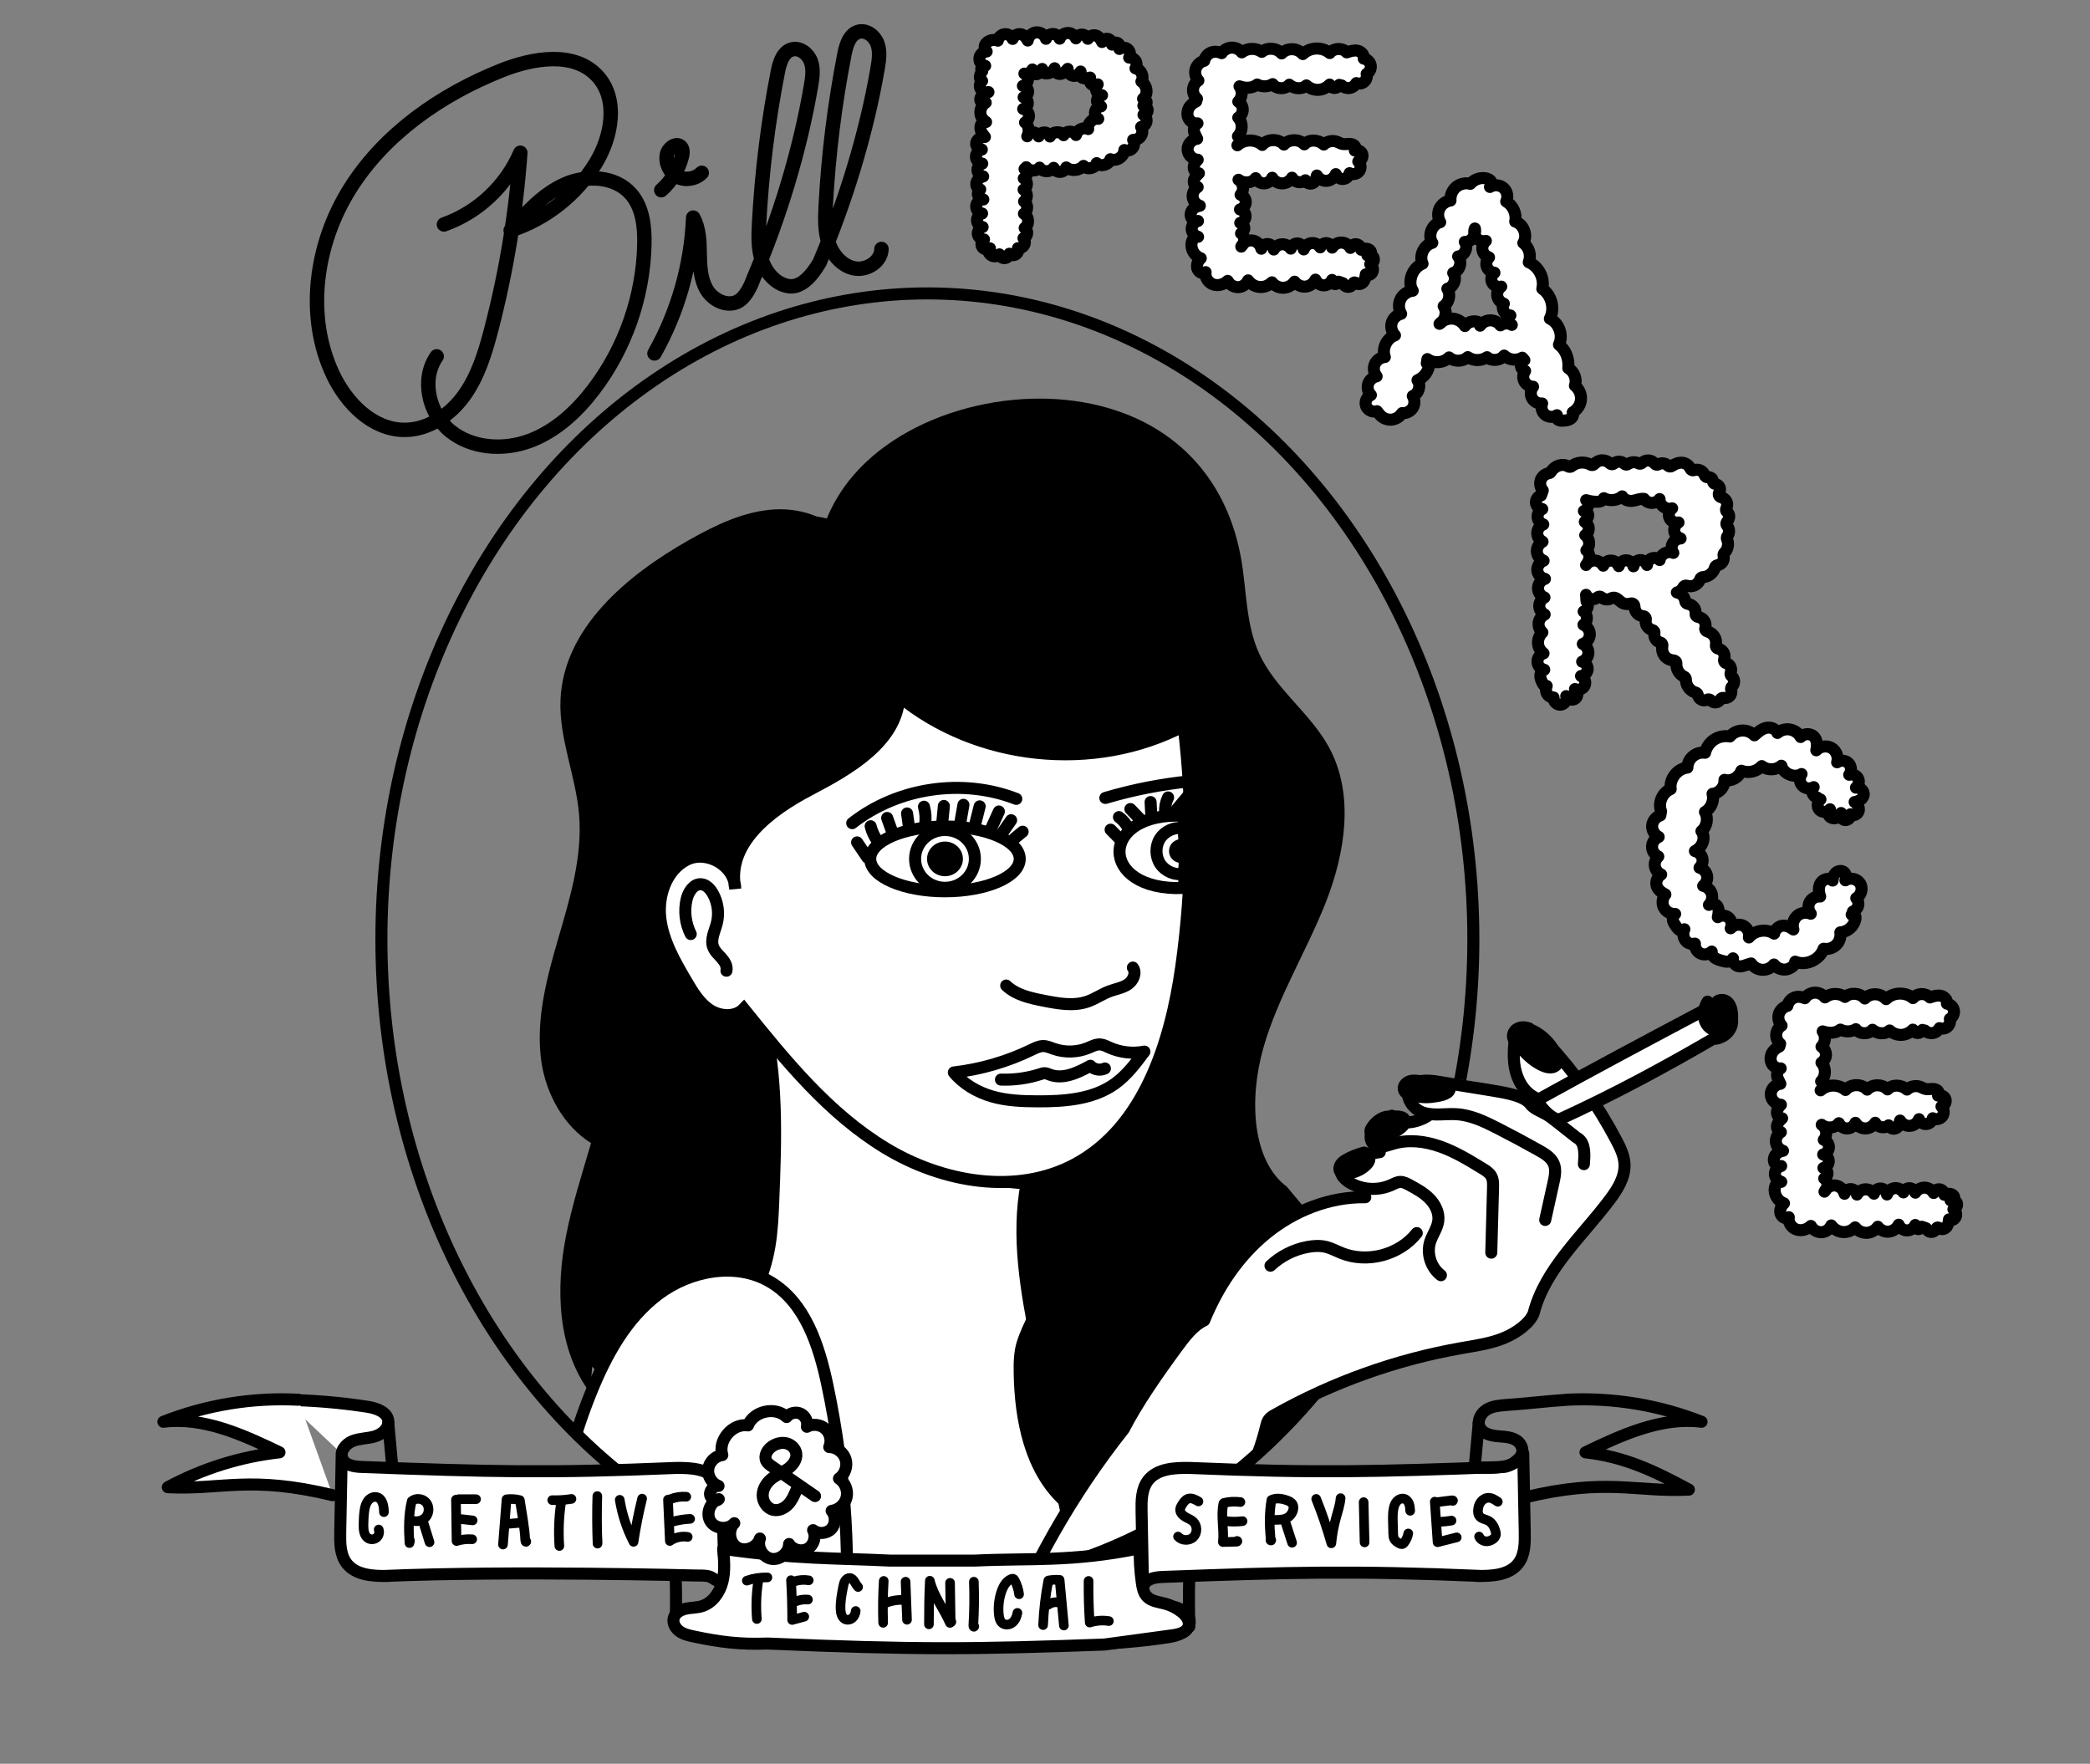 <?xml version="1.0" encoding="UTF-8"?>
<svg xmlns="http://www.w3.org/2000/svg" xmlns:xlink="http://www.w3.org/1999/xlink" viewBox="0 0 868.97 733.31">
  <rect x="0" y="0" width="868.97" height="733.31" fill="#808080" stroke="none"/>
  <defs>
    <style>
      #blink-right {
        opacity: 0;
        animation: fade 20s ease-in-out infinite;
        animation-delay: 2s;
      }
      #blink-left {
        opacity: 0;
        <!-- animation: fade 15s ease-in-out infinite;
        animation-delay: 2s; -->
      }
      @keyframes fade {
        0% {
          opacity: 0;
        }
        1% {
          opacity: 1;
        }
        2% {
          opacity: 0;
        }
        100% {
          opacity: 0;
        }
      }

.element {
  animation: fade 2s ease-in-out infinite;
}

    </style>
    <clipPath id="clippath">
      <ellipse cx="383.89" cy="391.73" rx="225.31" ry="267.27" style="fill: none;"/>
    </clipPath>
    <clipPath id="clippath-1">
      <ellipse id="eye-bgr-right-2" data-name="eye-bgr-right" cx="392.9" cy="357.1" rx="31.08" ry="13.47" style="fill: #fff;"/>
    </clipPath>
    <clipPath id="clippath-2">
      <path id="eye-bgr-left" d="m492.21,368.91c.6-4.04.26-25.6.01-29.74-35.4-1.82-35.89,31.43-.15,30.04,0-.02.13-.28.14-.3Z" style="fill: none;"/>
    </clipPath>
    <clipPath id="clippath-3">
      <path d="m433.79,650.68c51.2-15.2,63.32-26.28,84.59-42.41,9.7-7.35,20.04-13.67,32.51-19.77,43.38-21.21,100.65-6.89,146.03-23.44,61.21-22.31,107.75-79.91,116.18-143.78,4.3-32.57-1.74-68.23-24.46-92.15-15.53-16.35-37.24-25.66-59.14-31.55-36.09-9.71-75.12-11.1-110.68.48-55.11,17.94-97,66.23-114.92,120.73-5.09,15.49-8.48,31.56-15.02,46.51-16.36,37.38-51.12,64.91-66.04,102.88-8.11,20.64-9.82,43.67-4.84,65.23,1.22,5.29,2.98,10.73,6.92,14.5,3.94,3.77.07,2.94,2.63,4.04l6.24-1.27Z" style="fill: none;"/>
    </clipPath>
  </defs>
  <g id="face-and-frame">
    <g id="face">
      <g style="clip-path: url(#clippath);">
        <path id="hair" d="m569.44,545.63c-7.14-19.69-20.88-36.15-34.36-52.18-14.47-10.83-15.86-36.23-9.88-57.51,5.98-21.28,18.01-40.32,26.08-60.89,8.07-20.58,11.86-44.74,1.36-64.19-7.76-14.38-22.37-24.33-29.14-39.2-5.64-12.38-5.12-26.56-7.57-39.95-6.95-38.06-34.3-61.51-72.79-65.44-38.49-3.93-84.86,13.44-99.36,49.3-1.39-.34-2.78-.6-4.18-.82-5.4-2.26-11.43-3.27-17.25-2.97-12.8.66-24.74,6.45-35.91,12.76-25.85,14.6-52.14,36.68-53.4,66.35-.69,16.14,6.36,31.62,7.72,47.72,1.48,17.43-3.73,34.66-8.62,51.46-4.89,16.8-9.57,34.28-7.01,51.59,1.98,13.38,9.42,26.67,20.62,33.59-3.76,12.84-7.88,25.59-10.44,38.71-4.32,22.18-3.52,46.93,9.99,65.04l.92-10.79c14.66,15.2,11.54,39.96,4.64,59.92-6.9,19.96-16.73,40.61-12.24,61.25,3.52,16.17,15.69,29.51,30.13,37.6,14.44,8.09,31.02,11.51,47.46,13.48,71.2,8.52,146.57-10,201.57-56.01,20.18-16.89,37.68-37.55,47.92-61.79,10.24-24.24,12.73-52.28,3.76-77.02Z"/>
        <path id="neck" d="m450.26,655.83c-12.43-44.38-10.18-52.24-19.21-97.44-4.37-21.88-8.34-44.44-4.21-66.37-15.2-.9-30.3-4.14-44.39-9.92-27.98-11.48-51.63-33.21-65.43-60.13,6.51,25.37,5.52,51.84,4.47,77.77-.49,11.99-1.11,24.49-7.77,37.23-11.87,36.74-23.74,73.48-35.61,110.22,28.95,1.8,54.21,20.27,82.54,26.5,13.55,2.98,27.55,3.1,41.43,3.2,17.53.13,35.05.26,52.58.39-2.88-6.33-2.23-13.69-4.4-21.45Z" style="fill: #fff; stroke: #000; stroke-linecap: round; stroke-linejoin: round; stroke-width: 5px;"/>
        <path id="face-background" d="m305.68,369.41c-.12-9.5-11.85-16.24-20.3-11.89s-11.99,15.05-10.81,24.48c1.18,9.43,6.1,17.92,10.92,26.11,2.59,4.41,5.33,8.98,9.62,11.77,4.28,2.79,10.59,3.2,14.13-.5,17.35,21.55,35.19,43.54,58.83,57.9,23.64,14.37,54.64,19.83,78.98,6.7,28.39-15.31,39.57-50.14,44.09-82.08,4.69-33.12,5.02-66.85.98-100.05-37.19,19.45-85.81,14.39-118.21-12.29-.95,18.88-20.7,30.14-37.45,38.91s-34.42,22.39-30.78,40.94Z" style="fill: #fff; stroke: #000; stroke-linecap: round; stroke-miterlimit: 10; stroke-width: 5px;"/>
        <g id="right-eye">
          <ellipse id="iris-right" cx="392.9" cy="357.1" rx="12.43" ry="12.02" style="fill: none; stroke: #000; stroke-linecap: round; stroke-miterlimit: 10; stroke-width: 5px;"/>
          <ellipse id="iris-right-2" data-name="iris-right" cx="392.9" cy="357.1" rx="7.46" ry="7.21"/>
          <g id="blink-right">
            <ellipse id="eye-bgr-right" cx="392.9" cy="357.1" rx="31.08" ry="13.47" style="fill: #fff;"/>
            <g style="clip-path: url(#clippath-1);">
              <rect id="blink-right_eyelid-top" x="360.58" y="356.86" width="65.73" height="13.69" style="fill: #fff; stroke: #000; stroke-linecap: round; stroke-miterlimit: 10; stroke-width: 5px;"/>
              <rect id="blink-right_eyelid-bottom" x="360.58" y="341.8" width="65.73" height="15.06" style="fill: #fff; stroke: #000; stroke-linecap: round; stroke-miterlimit: 10; stroke-width: 5px;"/>
            </g>
          </g>
          <ellipse id="eye-bgr-right-3" data-name="eye-bgr-right" cx="392.9" cy="357.1" rx="31.08" ry="13.47" style="fill: none; stroke: #000; stroke-linecap: round; stroke-miterlimit: 10; stroke-width: 5px;"/>
          <path id="eyebrow-right" d="m354.33,342.24c18.92-14.84,45.81-18.82,68.21-10.09" style="fill: none; stroke: #000; stroke-linecap: round; stroke-miterlimit: 10; stroke-width: 5px;"/>
          <g id="eyelashes-right">
            <path d="m360.58,356.48c-1.41-2.08-2.81-4.16-4.22-6.25" style="fill: none; stroke: #000; stroke-linecap: round; stroke-miterlimit: 10; stroke-width: 5px;"/>
            <path d="m364.8,349.61c-1.3-1.84-2.26-3.91-2.81-6.09" style="fill: none; stroke: #000; stroke-linecap: round; stroke-miterlimit: 10; stroke-width: 5px;"/>
            <path d="m371.05,346.17l-2.19-6.09" style="fill: none; stroke: #000; stroke-linecap: round; stroke-miterlimit: 10; stroke-width: 5px;"/>
            <path d="m377.92,343.83c-.26-1.87-.52-3.75-.78-5.62" style="fill: none; stroke: #000; stroke-linecap: round; stroke-miterlimit: 10; stroke-width: 5px;"/>
            <path d="m384.63,343.05c.37-2.55.21-5.17-.47-7.65" style="fill: none; stroke: #000; stroke-linecap: round; stroke-miterlimit: 10; stroke-width: 5px;"/>
            <path d="m391.82,341.49c.21-2.13.42-4.27.62-6.4" style="fill: none; stroke: #000; stroke-linecap: round; stroke-miterlimit: 10; stroke-width: 5px;"/>
            <path d="m399.32,341.8l1.25-7.18" style="fill: none; stroke: #000; stroke-linecap: round; stroke-miterlimit: 10; stroke-width: 5px;"/>
            <path d="m405.44,342.75l1.88-7.5" style="fill: none; stroke: #000; stroke-linecap: round; stroke-miterlimit: 10; stroke-width: 5px;"/>
            <path d="m412.1,344.45l3.21-7.06" style="fill: none; stroke: #000; stroke-linecap: round; stroke-miterlimit: 10; stroke-width: 5px;"/>
            <path d="m416.81,346.17l3.59-5.15" style="fill: none; stroke: #000; stroke-linecap: round; stroke-miterlimit: 10; stroke-width: 5px;"/>
            <path d="m421.76,348.61l3.43-2.82" style="fill: none; stroke: #000; stroke-linecap: round; stroke-miterlimit: 10; stroke-width: 5px;"/>
          </g>
        </g>
        <g>
          <path id="iris-left" d="m491.96,344.34c-3.68-.6-7.65,1.17-9.66,4.32s-1.95,7.49.14,10.58,6.1,4.76,9.77,4.06c.84-6.35.8-12.81-.26-18.95Z" style="fill: none; stroke: #000; stroke-linecap: round; stroke-miterlimit: 10; stroke-width: 5px;"/>
          <path id="iris-left-2" data-name="iris-left" d="m491.8,348.94c-1.9-.31-3.94.6-4.98,2.23s-1.01,3.86.07,5.45,3.15,2.45,5.04,2.09c.43-3.27.41-6.6-.13-9.77Z"/>
          <g id="blink-left">
            <g style="clip-path: url(#clippath-2);">
              <rect x="465.6" y="355.73" width="29.7" height="13.69" style="fill: #fff; stroke: #000; stroke-linecap: round; stroke-miterlimit: 10; stroke-width: 5px;"/>
              <rect x="465.6" y="338.24" width="29.7" height="17.49" style="fill: #fff; stroke: #000; stroke-linecap: round; stroke-miterlimit: 10; stroke-width: 5px;"/>
            </g>
          </g>
          <path id="eye-bgr-left-2" data-name="eye-bgr-left" d="m492.21,368.91c.6-4.04.26-25.6.01-29.74-35.4-1.82-35.89,31.43-.15,30.04,0-.02.13-.28.14-.3Z" style="fill: none; stroke: #000; stroke-linecap: round; stroke-miterlimit: 10; stroke-width: 5px;"/>
          <path id="eyebrow-left" d="m459.57,331.76c11.54-3.42,23.4-5.74,35.37-6.94" style="fill: none; stroke: #000; stroke-linecap: round; stroke-miterlimit: 10; stroke-width: 5px;"/>
          <g id="eyelashes-left">
            <path d="m494.23,338.71c2.56-1.4,5.13-2.8,7.69-4.2" style="fill: none; stroke: #000; stroke-linecap: round; stroke-miterlimit: 10; stroke-width: 5px;"/>
            <path d="m488.6,337.28c2.03-2.4,4.05-4.8,6.08-7.21" style="fill: none; stroke: #000; stroke-linecap: round; stroke-miterlimit: 10; stroke-width: 5px;"/>
            <path d="m484.44,337.67c-.14-2.1.29-4.23,1.22-6.12" style="fill: none; stroke: #000; stroke-linecap: round; stroke-miterlimit: 10; stroke-width: 5px;"/>
            <path d="m478.73,339.94c-.11-2.16-.23-4.31-.34-6.47" style="fill: none; stroke: #000; stroke-linecap: round; stroke-miterlimit: 10; stroke-width: 5px;"/>
            <path d="m474.36,340.93c-1.46-1.52-2.91-3.03-4.37-4.55" style="fill: none; stroke: #000; stroke-linecap: round; stroke-miterlimit: 10; stroke-width: 5px;"/>
            <path d="m469.2,344.5c-.91-1.88-2.29-3.53-3.97-4.78" style="fill: none; stroke: #000; stroke-linecap: round; stroke-miterlimit: 10; stroke-width: 5px;"/>
            <path d="m465.76,349c-1.33-1.35-2.66-2.7-3.99-4.05" style="fill: none; stroke: #000; stroke-linecap: round; stroke-miterlimit: 10; stroke-width: 5px;"/>
          </g>
        </g>
        <path id="nose" d="m418.35,409.76c4.15,3.95,10.09,5.22,15.71,6.32,5.98,1.17,12.29,2.33,18.06.35,3.25-1.11,6.12-3.17,9.34-4.35,2.52-.93,5.29-1.34,7.51-2.86s3.64-4.76,2.05-6.93" style="fill: none; stroke: #000; stroke-linecap: round; stroke-miterlimit: 10; stroke-width: 5px;"/>
        <g id="lips">
          <path id="lips-bgr" d="m396.58,445.89c11.26-1.3,22.29-4.52,32.48-9.48,1.49-.72,3.03-1.5,4.69-1.5,1.55,0,2.99.69,4.45,1.19,4.57,1.58,9.71,1.44,14.19-.39,1.65-.68,3.31-1.59,5.08-1.47,1.33.09,2.55.75,3.77,1.3,4.53,2.05,9.7,2.64,14.58,1.68-3.63,4.87-7.34,9.83-12.27,13.37-9.11,6.53-21.03,7.36-32.24,7.31-6.37-.03-12.82-.28-18.94-2.06s-11.95-5.24-15.79-9.94Z" style="fill: none; stroke: #000; stroke-linecap: round; stroke-linejoin: round; stroke-width: 5px;"/>
          <path id="lip-line" d="m416.17,448.86c5.59.2,11.21-.59,16.52-2.31.54-.18,1.09-.36,1.66-.35.74.01,1.42.35,2.12.61,5.58,2.11,11.67-.84,16.89-3.7,1.49,1.61,4.07,2.09,6.03,1.12" style="fill: none; stroke: #000; stroke-linecap: round; stroke-linejoin: round; stroke-width: 5px;"/>
        </g>
        <path id="shoulder" d="m231.46,632.42c2.55-18.43,7.4-36.54,14.4-53.78,6.24-15.39,14.6-30.56,27.87-40.53,13.28-9.97,32.42-13.56,46.68-5.05,14.38,8.58,20.09,26.31,23.57,42.7,7.8,36.8,10.08,74.76,6.74,112.23-.24,2.72-.59,5.62-2.37,7.68-1.65,1.91-4.21,2.73-6.66,3.3-22.58,5.26-46.6-3.56-64.82-17.9-18.22-14.34-31.7-33.71-45.4-48.66Z" style="fill: #fff; stroke: #000; stroke-linecap: round; stroke-linejoin: round; stroke-width: 5px;"/>
        <path id="ear-line" d="m287.19,388.34c-2.24-4.44-2.85-9.68-1.69-14.52.73-3.04,2.87-6.38,5.98-6.19,2.09.13,3.72,1.86,4.78,3.66,2.2,3.75,2.85,8.38,1.77,12.59-.84,3.27-2.68,6.65-1.53,9.83.66,1.83,2.21,3.17,3.51,4.63s2.45,3.34,2.03,5.25" style="fill: none; stroke: #000; stroke-linecap: round; stroke-miterlimit: 10; stroke-width: 5px;"/>
      </g>
    </g>
    <ellipse cx="385.58" cy="390.49" rx="227" ry="268.5" style="fill: none; stroke: #000; stroke-linecap: round; stroke-linejoin: round; stroke-width: 5px;"/>
    <path id="chest-hair" d="m422.77,557.83c-1.29,4.17-1.38,8.6-1.31,12.97.32,19.99,4.59,41.49,19.3,55.02,4.9-2.32,9.03-6.23,11.6-11,2.44-4.53,3.46-9.67,4.34-14.74,2.46-14.24,4.01-28.64,4.65-43.07.39-8.78.38-17.88-3.08-25.96-.97-2.26-2.28-4.5-4.34-5.85-1.86-1.21-4.14-1.58-6.36-1.6-7.86-.05-12.92,2.56-14.76,9.8-2.25,8.86-7.36,15.81-10.03,24.43Z"/>
  </g>
  <g id="hand">
    <g style="clip-path: url(#clippath-3);">
      <g id="hand-2" data-name="hand">
        <path id="hand-bgr" d="m638.12,456.29c-4.63-2.36-7.4-7.41-8.3-12.52-.9-5.11-.22-10.36.47-15.5,4.62-2.22,9.73,1.71,13.21,5.47,11.23,12.14,20.86,25.77,28.56,40.4,1.62,3.08,3.19,6.31,3.37,9.78.29,5.43-2.81,10.43-6.07,14.79-11.48,15.33-26.95,28.78-31.72,47.33-1.48,3.89-6.67,7.93-12.27,10.25s-11.68,3.16-17.65,4.21c-27.19,4.76-53.56,14.17-77.61,27.71-.95.53-1.92,1.1-2.57,1.97-.68.91-.94,2.06-1.2,3.16-7.18,30.16-30.16,54.22-40.16,83.56l.46-1.46c-6.08,16.77-12.15,33.53-18.23,50.3-4.14,11.43-9.35,24.03-20.5,28.87-10.04,4.36-22.44.51-29.85-7.55s-10.32-19.5-9.91-30.44c.41-10.94,3.82-21.54,7.7-31.78,12.35-32.62,29.75-63.32,51.4-90.66,5.52-10.74,13.72-22.54,22.21-34.12,3.25-4.42,6.82-9.03,11.22-11.06,5.62-13.84,14.17-26.66,25.75-36.11,11.57-9.44,26.29-15.33,39.5-14.91,2.08-.54,3.89-2.02,4.83-3.96-3.65.07-7.54.08-10.6-1.91s-4.54-6.78-1.94-9.34c1.86-1.82,4.78-1.75,7.38-1.93s5.67-1.23,6.2-3.78c.44-2.1-1.13-4.19-.84-6.31.37-2.68,3.48-4.1,6.19-4.1s5.39.89,8.07.6,5.54-2.48,5.07-5.15c-.29-1.64-1.73-2.83-2.37-4.36-1.1-2.65.5-5.82,2.91-7.37s5.42-1.82,8.29-1.85c12.7-.15,25.09,3.55,39.01,7.78Z" style="fill: #fff;"/>
        <g id="hand-lines">
          <path d="m642.46,507.22c1.16-5.22,2.31-10.44,3.47-15.65.56-2.54,1.11-5.27.12-7.67-1.07-2.6-3.68-4.19-6.13-5.57-5.69-3.2-11.44-6.28-17.26-9.25-5.35-2.73-10.93-5.42-16.92-5.82-4.58-.31-9.3.72-13.71-.57s-8.23-6.45-5.85-10.37c2.14-3.53,7.24-3.31,11.32-2.64,7.6,1.23,15.2,2.47,22.8,3.7,6.25,1.01,12.96,2.26,15.66,5.34,1.51,2.24,4.3,3.13,6.65,4.45,1.63.91,3.1,2.08,4.57,3.23,2.75,2.17,5.5,4.34,8.25,6.51,0,0,.41.24.68.42,3.1,2.03,2.73,6.98,2.44,10.68" style="fill: none; stroke: #000; stroke-linecap: round; stroke-linejoin: round; stroke-width: 5px;"/>
          <path d="m593.83,463.8c-2.48,1.67-5.41,2.67-8.39,2.86-2.5.16-5.02-.23-7.52-.13s-5.16.79-6.81,2.68-1.8,5.2.21,6.7c2.16,1.62,5.17.45,7.75-.34,6.39-1.96,13.38-1.12,19.68,1.1,6.31,2.21,12.06,5.73,17.76,9.22,1.34.82,2.74,1.7,3.51,3.07.82,1.45.8,3.22.75,4.89-.24,8.99-.49,17.97-.73,26.96" style="fill: none; stroke: #000; stroke-linecap: round; stroke-linejoin: round; stroke-width: 5px;"/>
          <path d="m573.68,479.03c-4.27.52-8.47,1.63-12.44,3.28-1.49.62-3.07,1.45-3.67,2.94-.95,2.38,1.12,4.88,3.29,6.24,5.21,3.27,12.08,3.72,17.68,1.16,1.18-.54,2.36-1.22,3.66-1.25,1.33-.03,2.56.62,3.73,1.25,3.01,1.63,6.07,3.3,8.46,5.74,2.39,2.45,4.06,5.84,3.61,9.24-.4,3.08-2.43,5.69-3.37,8.64-1.57,4.95.31,10.8,4.47,13.92" style="fill: none; stroke: #000; stroke-linecap: round; stroke-linejoin: round; stroke-width: 5px;"/>
          <path d="m528.23,526.23c4.24-3.97,9.63-6.71,15.35-7.78,2.59-.49,5.28-.64,7.84,0,2.22.56,4.25,1.69,6.38,2.54,10.73,4.31,24.09.76,31.26-8.32" style="fill: none; stroke: #000; stroke-linecap: round; stroke-linejoin: round; stroke-width: 5px;"/>
        </g>
        <path id="hand-outline" d="m567.65,497.77c-14.94-.23-29.65,5.66-41.22,15.1-11.57,9.44-20.13,22.27-25.75,36.11-4.4,2.02-7.98,6.63-11.22,11.06-8.5,11.58-16.69,23.39-22.21,34.12-21.65,27.35-39.05,58.04-51.4,90.66-3.88,10.24-7.29,20.84-7.7,31.78-.41,10.94,2.5,22.38,9.91,30.44s19.81,11.91,29.85,7.55c11.15-4.84,16.35-17.44,20.5-28.87,6.08-16.77,12.15-33.53,18.23-50.3l-.46,1.46c10-29.34,32.98-53.41,40.16-83.56.26-1.11.52-2.25,1.2-3.16.65-.87,1.62-1.43,2.57-1.97,24.06-13.53,50.43-22.94,77.61-27.71,5.97-1.05,12.05-1.89,17.65-4.21s10.79-6.36,12.27-10.25c4.77-18.55,20.24-32,31.72-47.33,3.26-4.35,6.36-9.35,6.07-14.79-.19-3.47-1.75-6.71-3.37-9.78-7.7-14.64-17.33-28.26-28.56-40.4-3.48-3.76-8.59-7.69-13.21-5.47-.69,5.15-1.38,10.39-.47,15.5.9,5.11,3.67,10.17,8.3,12.52" style="fill: none; stroke: #000; stroke-linecap: round; stroke-linejoin: round; stroke-width: 5px;"/>
      </g>
      <g id="ciggie">
        <path id="ciggie-bgr" d="m648.74,465.25c21.91-10.03,43.17-21.47,63.44-33.28,3.16-.01,6.3-1.93,7.51-4.85s.22-6.66-2.41-8.4-6.65-1.05-8.36,1.6l-.42-.28c-23.11,12.25-46.22,24.51-69.39,37.38,2.51,4.8,7.65,8.74,9.63,7.83Z" style="fill: #fff; stroke: #000; stroke-linecap: round; stroke-linejoin: round; stroke-width: 5px;"/>
        <path id="ciggie-tip" d="m709.97,416.45c-1.94,3.04-2.2,7.35.12,10.11,2.32,2.76,7.4,2.88,9.26-.21.86-1.44.93-3.22.78-4.89-.17-1.87-.67-3.88-2.14-5.04s-4.13-.85-4.71.94" style="stroke: #000; stroke-linecap: round; stroke-linejoin: round; stroke-width: 5px;"/>
      </g>
      <g id="nails">
        <path d="m635.65,427.52c-1.52-.52-3.26-.61-4.68.15s-2.33,2.54-1.75,4.04c.22.58.63,1.06,1.02,1.53,3.33,3.95,6.86,8.05,11.66,9.97,1.11.45,2.33.77,3.5.52s2.26-1.19,2.33-2.39c.03-.51-.12-1.02-.3-1.51-2.03-5.78-6.88-10.49-12.71-12.35" style="stroke: #000; stroke-linecap: round; stroke-linejoin: round; stroke-width: 5px;"/>
        <path d="m592.66,449.7c-1.87,0-3.72-.6-5.58-.38s-3.81,1.78-3.42,3.61c.19.91.92,1.62,1.75,2.03s1.76.56,2.67.71c1.54.25,3.08.49,4.64.51,1.62.02,3.23-.2,4.83-.48,1.45-.25,2.94-.57,4.16-1.38.55-.36,1.08-.92,1.04-1.57-.03-.5-.38-.93-.76-1.26-1.87-1.64-4.58-1.77-7.07-1.82-1.5-.03-3.01-.06-4.51-.09" style="stroke: #000; stroke-linecap: round; stroke-linejoin: round; stroke-width: 5px;"/>
        <path d="m578.59,464.31c-3.3-.6-6.49,1.77-8.29,4.6-.29.45-.56.95-.52,1.48.08,1.22,1.6,1.74,2.82,1.79,3.61.16,7.27-1.08,10.03-3.42.96-.81,1.88-2.09,1.36-3.23-.4-.88-1.48-1.22-2.45-1.29s-1.98.04-2.87-.36" style="stroke: #000; stroke-linecap: round; stroke-linejoin: round; stroke-width: 5px;"/>
        <path d="m567.14,479.2c-2.38.62-4.7,1.52-6.87,2.67-1.44.76-2.94,1.79-3.31,3.37-.14.58-.1,1.23.24,1.73.56.81,1.7.95,2.69.9,2.82-.16,5.58-1.28,7.71-3.14.75-.65,1.44-1.43,1.71-2.39s.01-2.12-.82-2.66c-1.28-.84-2.96.14-4.08,1.19" style="stroke: #000; stroke-linecap: round; stroke-linejoin: round; stroke-width: 5px;"/>
      </g>
    </g>
    <path id="frame-patch" d="m546.09,580.35c-41.08,48.59-97.83,78.64-160.51,78.64" style="fill: none; stroke: #000; stroke-linecap: round; stroke-linejoin: round; stroke-width: 5px;"/>
  </g>
  <g id="banners">
    <path d="m451.52,683.52c11.49-.15,22.97-1.1,34.33-2.85,3.79-.58,8.45-2.15,8.79-5.97.28-3.1-2.73-5.55-5.72-6.41s-6.22-.75-9.11-1.89-5.44-4.3-4.3-7.19c1.14-2.9,4.92-3.47,8.03-3.58,52.84-1.96,79.27-2.64,132.1-.41h-1.7c6.3.1,13.58-.25,17.38-5.27,2.69-3.56,2.72-8.4,2.64-12.86-.21-10.9-.42-21.8-.63-32.7v-.07c-1.94,2.58-5.16,5.47-8.27,5.58-52.84,1.96-77.57,2.65-130.4.42-6.3-.11-13.58.24-17.38,5.26-2.69,3.56-2.72,8.4-2.64,12.86.21,10.9.42,21.8.63,32.7" style="fill: #fff; stroke: #000; stroke-linecap: round; stroke-linejoin: round; stroke-width: 5px;"/>
    <path d="m494.45,676.34c-.11-6.82-.22-13.64.02-20.47l.16.38" style="fill: none; stroke: #000; stroke-linecap: round; stroke-linejoin: round; stroke-width: 5px;"/>
    <path d="m614.82,591.69c-.54,5.88-1.07,11.76-1.61,17.64" style="fill: none; stroke: #000; stroke-linecap: round; stroke-linejoin: round; stroke-width: 5px;"/>
    <path d="m633.68,622.63c34.61-8.31,45.68-2.2,68.51-3.3-14.35-7.76-26.78-13.7-42.99-15.5,15.23-7.31,31.58-14.81,48.27-12.7-17.75-7-37-10.15-56.06-9.17h.29c-11.82.86-13.61,1.31-25.43,2.19-2.79.21-5.69.45-8.08,1.88s-4.09,4.46-3.09,7.06c1.15,3,4.93,3.86,8.13,4.08s6.9.49,8.77,3.1c2.37,3.32.13,7.01-3.64,8.57s-7.93,1.48-12.55,1.39c-.05.05-.59-.02-.64.02" style="fill: none; stroke: #000; stroke-linecap: round; stroke-linejoin: round; stroke-width: 5px;"/>
    <path d="m118.33,582.02c11.49.15,22.97,1.1,34.33,2.85,3.79.58,8.45,2.15,8.79,5.97.28,3.1-2.73,5.55-5.72,6.41s-6.22.75-9.11,1.89-5.44,4.3-4.3,7.19c1.14,2.9,4.92,3.47,8.03,3.58,52.84,1.96,77.57,2.65,130.4.42,6.3-.11,13.58.24,17.38,5.26,2.69,3.56,2.55,24.22,2.86,30.22s1.65,13.89-3.14,18.68c.75-1.24,1.92-4.06,2.15-5.49s-1.37-1.41-2.59-2.19c-2.53-1.63-2.56-1.78-8.7-1.78,0,0-76.1-2.03-128.93.2h1.7c-6.3.1-13.58-.25-17.38-5.27-2.69-3.56-2.72-8.4-2.64-12.86.21-10.9.42-21.8.63-32.7" style="fill: #fff; stroke: #000; stroke-linecap: round; stroke-linejoin: round; stroke-width: 5px;"/>
    <path d="m280.96,676.34c.11-6.82.22-13.64-.02-20.47l-.16.38" style="fill: none; stroke: #000; stroke-linecap: round; stroke-linejoin: round; stroke-width: 5px;"/>
    <path d="m161.44,591.69c.54,5.88,1.07,11.76,1.61,17.64" style="fill: none; stroke: #000; stroke-linecap: round; stroke-linejoin: round; stroke-width: 5px;"/>
    <path d="m473.9,643.7c-28.45,5.84-45.68,4.03-68.51,5.14h-35.37c-22.84-1.1-39.06-.55-69.35-4.87.42,4.61.84,9.33-.32,13.81s-4.22,8.76-8.66,10.06c-2.12.62-4.39.53-6.55,1s-4.4,1.71-5,3.84c-.57,2.03.6,4.22,2.29,5.48s3.8,1.77,5.86,2.2c11.17,2.36,19.37,3.4,30.77,2.96,61.2,2.63,85.82,2.42,140.14.42l28.32-3.85c2.67-.36,5.89-1.17,6.63-3.76.64-2.24-1.04-4.49-2.87-5.93-2.05-1.62-4.43-2.81-6.95-3.48-2.61-.69-5.58-.94-7.44-2.9-1.42-1.5-1.85-3.67-2.14-5.71-.69-4.89-.99-9.83-.86-14.4Z" style="fill: #fff; stroke: #000; stroke-linecap: round; stroke-linejoin: round; stroke-width: 5px;"/>
    <path d="m138.29,621.64c-34.61-8.31-45.68-2.2-68.51-3.3,14.35-7.76,30.21-12.71,46.42-14.51-15.23-7.31-31.58-14.81-48.27-12.7,17.75-7,37-10.15,56.06-9.17" style="fill: #fff; stroke: #000; stroke-linecap: round; stroke-linejoin: round; stroke-width: 5px;"/>
  </g>
  <g id="letters">
    <g>
      <path d="m159.63,628.7c-.02-2.48-.52-5.62-2.92-6.24-1.38-.36-2.87.39-3.74,1.53s-1.23,2.57-1.44,3.99c-.29,1.94-.36,3.9-.4,5.86-.04,2.16.18,4.75,2.07,5.79,1.07.59,2.5.43,3.42-.37.92-.8,1.27-2.2.83-3.34" style="fill: none; stroke: #000; stroke-linecap: round; stroke-linejoin: round; stroke-width: 4px;"/>
      <path d="m170.46,640.56c-.07.33-.15.67-.22,1-.39-6.01-.39-12.05.95-17.45,1.67-1.43,4.48-1.15,5.93.51,1.45,1.66,1.4,4.38-.01,6.07-1.41,1.69-3.98,2.23-6.01,1.37" style="fill: none; stroke: #000; stroke-linecap: round; stroke-linejoin: round; stroke-width: 4px;"/>
      <path d="m176.02,632.96c.86,2.75,1.71,5.49,2.57,8.24" style="fill: none; stroke: #000; stroke-linecap: round; stroke-linejoin: round; stroke-width: 4px;"/>
      <path d="m189.58,623.51c.08,5.73.16,11.46.24,17.2,2.09-.65,4.31-.91,6.5-.74" style="fill: none; stroke: #000; stroke-linecap: round; stroke-linejoin: round; stroke-width: 4px;"/>
      <path d="m191.11,631.53c1.8.2,3.61.4,5.41.6" style="fill: none; stroke: #000; stroke-linecap: round; stroke-linejoin: round; stroke-width: 4px;"/>
      <path d="m190.71,623.31c2.41,0,4.81,0,7.22,0" style="fill: none; stroke: #000; stroke-linecap: round; stroke-linejoin: round; stroke-width: 4px;"/>
      <path d="m209.13,642.17c.49-6.27.99-12.54,1.48-18.81,1.84-.23,3.73-.12,5.53.34.83,5.59,2,11.15,2.25,16.8.01.23.07.52.3.56s.14-.47,0-.29" style="fill: none; stroke: #000; stroke-linecap: round; stroke-linejoin: round; stroke-width: 4px;"/>
      <path d="m211.36,633.54c1.6-.13,3.21-.27,4.81-.4" style="fill: none; stroke: #000; stroke-linecap: round; stroke-linejoin: round; stroke-width: 4px;"/>
      <path d="m229.6,623.71c2.68.09,5.36-.09,8-.52" style="fill: none; stroke: #000; stroke-linecap: round; stroke-linejoin: round; stroke-width: 4px;"/>
      <path d="m233.22,625.11c-.85,5.84-1.07,11.77-.65,17.66" style="fill: none; stroke: #000; stroke-linecap: round; stroke-linejoin: round; stroke-width: 4px;"/>
      <path d="m248.25,626.12c.04-1.37.08-2.74.11-4.11-.21,6.59-.18,13.18.08,19.77,0-.54,0-1.07,0-1.61" style="fill: none; stroke: #000; stroke-linecap: round; stroke-linejoin: round; stroke-width: 4px;"/>
      <path d="m257.67,623.57c.98,6.08,2.92,12,5.74,17.47.91-6.04,2.1-12.04,3.57-17.97" style="fill: none; stroke: #000; stroke-linecap: round; stroke-linejoin: round; stroke-width: 4px;"/>
      <path d="m277.73,623.51c.26,5.73.52,11.45.78,17.18,2.13-1.49,4.86-2.12,7.43-1.69" style="fill: none; stroke: #000; stroke-linecap: round; stroke-linejoin: round; stroke-width: 4px;"/>
      <path d="m279.33,632.75c2.48-.72,5.04-1.14,7.61-1.26" style="fill: none; stroke: #000; stroke-linecap: round; stroke-linejoin: round; stroke-width: 4px;"/>
      <path d="m278.73,623.31c2.09-.84,4.37-1.19,6.61-1.02" style="fill: none; stroke: #000; stroke-linecap: round; stroke-linejoin: round; stroke-width: 4px;"/>
    </g>
    <g>
      <path d="m310.5,657.18c2.75-.96,5.67-1.42,8.57-1.34" style="fill: none; stroke: #000; stroke-linecap: round; stroke-linejoin: round; stroke-width: 4px;"/>
      <path d="m315.25,657.45c-.81,5.18-1,10.46-.56,15.68" style="fill: none; stroke: #000; stroke-linecap: round; stroke-linejoin: round; stroke-width: 4px;"/>
      <path d="m328.88,656.98c.33,5.51.49,11.03.48,16.55,1.68-.46,3.35-.91,5.03-1.37" style="fill: none; stroke: #000; stroke-linecap: round; stroke-linejoin: round; stroke-width: 4px;"/>
      <path d="m330.72,665.85c1.64-.68,3.44-.96,5.21-.8" style="fill: none; stroke: #000; stroke-linecap: round; stroke-linejoin: round; stroke-width: 4px;"/>
      <path d="m330.27,657.48c1.93-.62,3.99-.77,5.98-.44" style="fill: none; stroke: #000; stroke-linecap: round; stroke-linejoin: round; stroke-width: 4px;"/>
      <path d="m356.78,659.82c-1.25-1.22-1.72-3.61-3.43-3.74-.81-.06-1.58.5-2.01,1.22-.43.71-.61,1.56-.77,2.39-.61,3.12-1.23,6.28-1.08,9.46.07,1.55.48,3.31,1.81,4.02.97.52,2.21.28,3.06-.43.85-.71,1.31-1.82,1.42-2.94" style="fill: none; stroke: #000; stroke-linecap: round; stroke-linejoin: round; stroke-width: 4px;"/>
      <path d="m367.43,657.29c-.35,5.8-.43,11.61-.24,17.42" style="fill: none; stroke: #000; stroke-linecap: round; stroke-linejoin: round; stroke-width: 4px;"/>
      <path d="m376.52,657.62c.2,5.27.4,10.55.59,15.82" style="fill: none; stroke: #000; stroke-linecap: round; stroke-linejoin: round; stroke-width: 4px;"/>
      <path d="m368.57,666.33c2.29-.88,4.76-1.26,7.2-1.13" style="fill: none; stroke: #000; stroke-linecap: round; stroke-linejoin: round; stroke-width: 4px;"/>
      <path d="m386.23,675.34c.02-5.96.04-11.93.38-18.13,1.52,6.35,5.74,11.59,8.36,17.54" style="fill: none; stroke: #000; stroke-linecap: round; stroke-linejoin: round; stroke-width: 4px;"/>
      <path d="m395.01,658.09c.08,5.31.17,10.63.25,15.94,0,.15.03.33.16.38.13.05.23-.24.09-.22" style="fill: none; stroke: #000; stroke-linecap: round; stroke-linejoin: round; stroke-width: 4px;"/>
      <path d="m404.91,657.61c.22,6.07.15,12.15-.22,18.2-.01.22,0,.49.21.56.2.07.27-.39.08-.3" style="fill: none; stroke: #000; stroke-linecap: round; stroke-linejoin: round; stroke-width: 4px;"/>
      <path d="m423.71,662.84c-.25-2.04-.88-4.02-1.86-5.81-.13-.23-.27-.48-.51-.59-.29-.14-.63-.05-.93.07-2.09.86-3.33,3.09-4.07,5.29-1.02,3.04-1.38,6.32-1.04,9.51.13,1.28.43,2.64,1.38,3.47,1.17,1.01,3.02.83,4.23-.13,1.21-.96,1.85-2.52,2.11-4.07" style="fill: none; stroke: #000; stroke-linecap: round; stroke-linejoin: round; stroke-width: 4px;"/>
      <path d="m433.7,675.66c.26-6.23.99-12.43,2.18-18.54,1.54-.3,3.12-.39,4.69-.27.59,6.33,1.18,12.66,1.77,18.99" style="fill: none; stroke: #000; stroke-linecap: round; stroke-linejoin: round; stroke-width: 4px;"/>
      <path d="m435.93,667.13c1.19-.85,2.72-1.17,4.14-.87" style="fill: none; stroke: #000; stroke-linecap: round; stroke-linejoin: round; stroke-width: 4px;"/>
      <path d="m452.6,657.29c-.07,5.78.09,11.56.48,17.32,2.56-.83,5.3-1.05,7.96-.63" style="fill: none; stroke: #000; stroke-linecap: round; stroke-linejoin: round; stroke-width: 4px;"/>
    </g>
    <g>
      <path d="m498.29,624.25c-1.33-.8-2.89-1.62-4.36-1.11-1.14.4-1.86,1.5-2.5,2.53-.34.55-.69,1.13-.76,1.78-.15,1.33.92,2.5,2.07,3.19,1.15.69,2.47,1.13,3.43,2.06,1.71,1.65,1.71,4.73,0,6.38-1.71,1.65-4.79,1.54-6.37-.23" style="fill: none; stroke: #000; stroke-linecap: round; stroke-linejoin: round; stroke-width: 4px;"/>
      <path d="m508.66,625.1c-1.15,5.23.37,10.7-.22,16.03,1.9-.05,3.81-.1,5.71-.15.12,0,.26-.02.32-.12s-.08-.27-.16-.17" style="fill: none; stroke: #000; stroke-linecap: round; stroke-linejoin: round; stroke-width: 4px;"/>
      <path d="m509.44,632.4c2.38.32,4.8.34,7.19.04" style="fill: none; stroke: #000; stroke-linecap: round; stroke-linejoin: round; stroke-width: 4px;"/>
      <path d="m509,624.83c2.2-.51,4.49-.62,6.73-.32" style="fill: none; stroke: #000; stroke-linecap: round; stroke-linejoin: round; stroke-width: 4px;"/>
      <path d="m528.56,640.34c.13.17-.3.24-.36.03-.05-.21.09-.42.07-.64-.47-5.31-.6-10.65.36-16.1,2-.97,4.4-.59,6.49.18.94.34,1.91.82,2.37,1.7.33.63.35,1.38.21,2.07-.31,1.6-1.43,3.01-2.92,3.68-.85.38-1.78.52-2.7.6-1.2.1-2.4.09-3.6-.01" style="fill: none; stroke: #000; stroke-linecap: round; stroke-linejoin: round; stroke-width: 4px;"/>
      <path d="m534.3,632.39c.97,3.01,1.95,6.02,2.92,9.03" style="fill: none; stroke: #000; stroke-linecap: round; stroke-linejoin: round; stroke-width: 4px;"/>
      <path d="m547.24,623.19c2.43,6.04,4.53,12.21,6.3,18.47.33-3.52.97-7.02,1.9-10.43.75-2.76,1.7-5.5,1.95-8.35-.04.22-.07.44-.11.66" style="fill: none; stroke: #000; stroke-linecap: round; stroke-linejoin: round; stroke-width: 4px;"/>
      <path d="m566.97,624.54c.13,5.58.26,11.16.39,16.74" style="fill: none; stroke: #000; stroke-linecap: round; stroke-linejoin: round; stroke-width: 4px;"/>
      <path d="m586.32,628.13c-.06-.98-.12-1.98-.46-2.91-.35-.92-1.03-1.77-1.97-2.06-1.09-.34-2.31.15-3.09.99-.78.84-1.17,1.96-1.39,3.08-.37,1.88-.32,3.82-.27,5.73.04,1.54.08,3.07.12,4.61.02.78.05,1.6.41,2.29.48.91,1.43,1.44,2.34,1.92.25.13.51.27.8.26.45-.01.81-.38,1.08-.74.83-1.09,1.39-2.39,1.64-3.74" style="fill: none; stroke: #000; stroke-linecap: round; stroke-linejoin: round; stroke-width: 4px;"/>
      <path d="m596.55,624.33c.38,5.62.77,11.25,1.15,16.87,2.66-.67,5.32-1.35,7.97-2.02" style="fill: none; stroke: #000; stroke-linecap: round; stroke-linejoin: round; stroke-width: 4px;"/>
      <path d="m598.43,632.74c1.7-.07,3.4-.25,5.08-.53" style="fill: none; stroke: #000; stroke-linecap: round; stroke-linejoin: round; stroke-width: 4px;"/>
      <path d="m596.85,624.63c2.29-.29,4.58-.57,6.87-.86.16-.02.37,0,.41.14.05.15-.3.15-.2.03" style="fill: none; stroke: #000; stroke-linecap: round; stroke-linejoin: round; stroke-width: 4px;"/>
      <path d="m622.75,624.38c-1.19-.82-2.48-1.68-3.92-1.65-1.23.02-2.39.71-3.13,1.69-.75.97-1.11,2.2-1.19,3.43-.06.86.03,1.78.54,2.47.86,1.16,2.52,1.28,3.79,1.97,1.59.87,2.49,2.63,2.96,4.38.13.5.24,1.02.15,1.53-.13.71-.64,1.3-1.21,1.73-.91.67-2.07,1.04-3.19.87s-2.17-.91-2.58-1.96" style="fill: none; stroke: #000; stroke-linecap: round; stroke-linejoin: round; stroke-width: 4px;"/>
    </g>
  </g>
  <g id="ampersand-wrapper">
    <g id="ampersand">
      <path d="m298.71,617.81c-2.76-1.06-4.59-4.12-4.23-7.05s2.9-5.44,5.84-5.79c-1.9-6.2,4.26-13.33,10.67-12.34,2.37-6.02,11.41-7.98,16.06-3.48,1.33-1.71,3.9-2.32,5.86-1.38s3.09,3.33,2.58,5.44c2.4-1.35,5.64-.99,7.68.86s2.72,5.04,1.61,7.56c3.02.03,5.91,2.18,6.8,5.07.89,2.89-.27,6.29-2.75,8.02,2.51,1.62,3.83,4.88,3.17,7.79s-3.27,5.27-6.23,5.65c1.82,2.08,1.74,5.56-.17,7.55-1.92,1.99-5.39,2.21-7.54.47,1.39,2.61.35,6.23-2.21,7.7s-6.21.56-7.77-1.94c0,3.67-3.82,6.83-7.42,6.15s-6.02-5-4.7-8.42c-1.1,3.74-6.1,5.7-9.45,3.7s-3.99-7.34-1.21-10.08c-2.51,2.89-7.8,2.51-9.87-.71-2.07-3.21-.23-8.19,3.43-9.29-1.33,1.55-4.06-.65-3.61-2.65s2.47-3.16,3.5-2.83Z" style="fill: #fff; stroke: #000; stroke-linecap: round; stroke-linejoin: round; stroke-width: 5px;"/>
      <path d="m331.01,619.74c-.85,2.07-1.79,4.16-3.34,5.77s-3.83,2.69-6.02,2.26c-2.7-.54-4.58-3.37-4.55-6.12s1.68-5.32,3.87-7c2.03-1.56,4.49-2.47,6.58-3.95s3.88-3.87,3.51-6.4c-.31-2.09-2.12-3.78-4.18-4.24s-4.27.16-5.99,1.38c-1.9,1.34-3.33,3.9-2.28,5.97.49.97,1.42,1.63,2.32,2.24,5.98,4.12,11.96,8.25,17.94,12.37" style="fill: none; stroke: #000; stroke-linecap: round; stroke-linejoin: round; stroke-width: 5px;"/>
    </g>
  </g>
  <g id="script-bill">
    <path id="script-bill-dot" d="m274.94,79.07c4.14-3.65,7.15-8.55,8.54-13.89.35-1.36.55-2.97-.37-4.03-1.81-2.08-5.32.44-5.83,3.15-.68,3.57,1.22,7.48,4.44,9.16s7.51.99,10.05-1.62" style="fill: none; stroke: #000; stroke-linecap: round; stroke-linejoin: round; stroke-width: 6px;"/>
    <path id="script-bill-ill" d="m272.11,146.94c9.72-17.2,15.29-36.73,16.1-56.47,2.51,4.49,2.62,9.88,2.71,15.03s.29,10.55,2.93,14.97,8.61,7.29,13.11,4.79c3.09-1.72,5.23-6.38,6.43-9.71,10.73-25.25,19.18-52.84,23.81-79.87.58-3.36,1.09-6.9-.06-10.11-1.15-3.21-4.54-5.89-7.84-5.03-3.73.97-5.14,5.43-5.88,9.22-4.07,20.8-6.68,41.88-7.81,63.04-.28,5.25-.45,10.63,1.22,15.61s5.57,9.54,10.73,10.52,9.65-3.75,13.19-9.76c10.73-25.25,19.52-53.79,24.15-80.83.58-3.36,1.09-6.9-.06-10.11s-4.54-5.89-7.84-5.03c-3.73.97-5.14,5.43-5.88,9.22-4.07,20.8-6.68,41.88-7.81,63.04-.28,5.25-.45,10.63,1.22,15.61s5.57,9.54,10.73,10.52c5.16.98,11.15-2.83,11.23-8.08" style="fill: none; stroke: #000; stroke-linecap: round; stroke-linejoin: round; stroke-width: 6px;"/>
    <path id="script-bill-b" d="m184.58,93.32c14.1-4.97,25.92-16.06,31.76-29.82-1.77,24.8-5.82,49.44-12.09,73.5-2.52,9.65-5.49,19.41-11.31,27.5-5.83,8.09-15.04,14.35-25.01,14.23-13.15-.16-23.89-11.11-29.51-23-11.54-24.41-7.27-54.46,7.11-77.31,14.38-22.85,37.69-39.03,62.76-49.06,13.25-5.3,30.43-8.22,40.1,2.27,8.8,9.55,6.03,25.17-.73,36.26-7.98,13.08-20.76,23.16-35.34,27.88,6.58-7.41,13.45-15.04,22.5-19.09s20.95-3.52,27.49,3.93c4.9,5.58,5.77,13.59,5.6,21.02-.48,21.65-7.97,43.1-21.09,60.33-7.01,9.2-15.87,17.4-26.72,21.39s-23.93,3.13-32.91-4.16-12.25-21.56-5.62-31.03" style="fill: none; stroke: #000; stroke-linecap: round; stroke-linejoin: round; stroke-width: 6px;"/>
  </g>
  <g id="smoke-letters">
    <path id="smoke-letter-e2" d="m799.32,428.2c-.33.8-1.18,1.35-2.04,1.32s-1.68-.62-1.97-1.43c-1.22,1.31-2.97,2.12-4.76,2.18s-3.6-.62-4.9-1.84c-1.72,1.69-5.07,1.54-7.12-.29-1.71,2.04-5.35,1.91-6.91-.24-1.92,1.16-4.46,1.23-6.43.17-1.84,1.47-4.57,1.72-7.36.74,1.39,1.86,1.16,4.74-.5,6.36,1.13.69,1.86,2,1.86,3.33s-.74,2.63-1.87,3.32c1.97,2.09,1.9,5.75-.14,7.77,1.13.49,1.34,2.31-.21,3.73,2.76-2.58,7.5-2.64,10.33-.14,2.18-2.62,6.75-2.7,9.02-.15,2.12-2.37,6.3-2.41,8.47-.09,1.88-2.09,5.56-2.15,8.09.07,1.45-1.39,3.71-1.84,5.58-1.12.69.27,1.33.68,2.05.85.82.2,1.68.06,2.52.02s1.75.02,2.42.54.93,1.62.33,2.21c1.21-.46,2.73.28,3.12,1.51s-.43,2.71-1.68,3.03c1.09,1.01,1.26,2.86.38,4.05s-2.7,1.57-3.99.82c-.24,1.28-1.42,2.33-2.72,2.42s-2.61-.79-3.02-2.03c-.59,1.54-2.11,2.67-3.75,2.79s-3.31-.78-4.12-2.21l-.4,1.57c-.21.95-1.08,1.72-2.04,1.81s-1.96-.5-2.34-1.4c-1.62,1.46-4.59.89-5.55-1.07-.83,1.43-2.46,2.36-4.11,2.37s-3.28-.92-4.12-2.35c-.55,1.35-1.94,2.31-3.39,2.35s-2.89-.86-3.5-2.18c-1.46,2.13-5.01,2.34-7.13.66,2.07,1.23,2.52,4.49.86,6.24,1.29.44,2.2,1.79,2.15,3.15s-1.08,2.62-2.4,2.96c1.28.23,2.32,1.44,2.34,2.74s-.96,2.56-2.23,2.84c.91.26,1.62,1.13,1.69,2.08s-.49,1.91-1.36,2.31c1.72.99,1.76,3.92.1,5.48.76-1.68,2.66-2.76,4.49-2.57s3.46,1.65,3.85,3.45c.31-1.17,1.51-2.03,2.72-1.95s2.29,1.08,2.45,2.28c.66-1.25,2.01-2.12,3.43-2.19s2.85.64,3.64,1.82c.27-1.27,1.55-2.24,2.84-2.16s2.45,1.2,2.56,2.49c.44-1.37,1.72-2.44,3.15-2.62s2.93.54,3.7,1.76c.36-1.03,1.43-1.77,2.52-1.75s2.13.81,2.44,1.86c.8-1.3,2.31-2.12,3.84-2.1s3.01.9,3.76,2.23c.35-1.02,1.49-1.7,2.55-1.52s1.92,1.2,1.91,2.28c.77-.25,1.57-.51,2.38-.41s1.62.66,1.72,1.46-.81,1.63-1.53,1.25c1-.44,2.32.15,2.65,1.19s-.39,2.29-1.46,2.52c1.02.66,1.44,2.1.94,3.21s-1.86,1.74-2.78.99c-.13,1.04-.27,2.12-.87,2.98s-1.8,1.4-2.72.9c-.44-.24-.93-.69-1.36-.43-.2.12-.29.37-.39.58-.4.78-1.29,1.29-2.16,1.22s-1.68-.69-1.96-1.53l-1.89-.66c-.19.7-.99,1.16-1.69.97s-1.16-.99-.98-1.69c-.58,1.35-2.02,2.29-3.49,2.26s-2.88-1.01-3.41-2.38c-.74,1.58-2.36,2.72-4.09,2.89s-3.54-.63-4.58-2.04c-1.04,1.51-2.82,2.48-4.65,2.53s-3.66-.82-4.78-2.27c-1.32,1.36-3.26,2.1-5.15,1.94s-3.69-1.19-4.77-2.75c-.86,1.85-2.56,2.85-4.29,2.82s-3.41-1.07-4.19-2.61c-1.57,1.51-3.97,2.2-6.03,1.48s-3.55-2.97-3.14-5.11c-1.16,1.05-3.01,0-3.46-1.52s.27-3.2,1.45-4.25c-2.62-.85-4.35-3.84-3.78-6.54.14-.65.4-1.28.86-1.75s1.14-.76,1.79-.63c-1.76-.55-2.74-2-2.66-3.46s1.2-2.8,2.62-3.13c-1.12.31-2.38-.41-2.83-1.48s-.16-2.37.58-3.26,1.87-1.41,3.02-1.58c-1.57-.5-2.78-1.96-2.97-3.59s.66-3.34,2.07-4.18c-1.44-.55-1.86-1.97-1.52-3.05s1.21-1.91,2.04-2.69c-1.22.04-2.18-1.25-2.16-2.47s.78-2.32,1.66-3.17c-2.2-.07-4.16-2.04-4.22-4.24s1.8-4.27,3.99-4.46c-.52-1.18-1.28-2.27-1.37-3.44s.52-2.35,1.51-2.98c-1.46.19-2.96-.65-3.67-1.93s-.68-2.92-.05-4.24,1.82-2.35,3.17-2.93l.33-1.12c-1.13-.95-1.76-2.46-1.64-3.94s.97-2.87,2.23-3.63c-1.18-1.25-1.64-3.15-1.15-4.8s1.9-2.99,3.57-3.4c.29-1.45,1.3-2.73,2.64-3.35s2.97-.55,4.62.17c.9-1.36,2.47-2.25,4.1-2.31s3.27.69,4.27,1.97c2.33-1.85,5.89-1.93,8.31-.2,2.33-1.98,6.25-1.67,8.24.65,2.23-2.34,6.38-2.45,8.84.27,2.9-2.9,8.07-3.1,11.18-.43,1.63-2.13,5.26-2.28,7.05-.28,1.46-.5,3.01-1,4.52-.69s2.9,1.78,2.55,3.28c1.41.19,2.63,1.34,2.9,2.74s-.45,2.92-1.69,3.61c.31,1.14-.08,2.44-.96,3.23s-2.22,1.02-3.32.59c-.54,1.06-1.6,1.84-2.78,2.04s-2.43-.2-3.28-1.04" style="fill: #fff; stroke: #000; stroke-linecap: round; stroke-linejoin: round; stroke-width: 5px;"/>
    <path id="smoke-letter-r" d="m721.01,283.14c-.06-.78-.46-1.51-1.05-2.01-.44-.37-.6-.95-.39-1.49.35-.91.26-2-.3-2.81-.39-.56-.98-.95-1.63-1.14-.67-.2-1-.95-.78-1.62.26-.81.24-1.7-.1-2.48-.44-.99-1.4-1.71-2.45-1.95-.65-.15-1-.82-.88-1.47.22-1.19,0-2.48-.64-3.51-.64-1.03-1.7-1.78-2.87-2.1-.64-.18-1.09-.79-.91-1.43.28-1.03.13-2.18-.46-3.07-.57-.85-1.53-1.41-2.54-1.56-.66-.1-1.12-.7-1.04-1.36.1-.88-.1-1.79-.6-2.52-.58-.84-1.55-1.4-2.56-1.54-.57-.08-1.03-.49-1.1-1.06-.15-1.25-.86-2.43-1.93-3.11-.48-.31-1.03-.5-1.59-.58.25-.07.49-.14.73-.25.83-.38,1.5-1.06,1.91-1.87.29-.59.94-.89,1.57-.69,1.02.34,2.17.31,3.16-.13,1.11-.5,1.98-1.5,2.36-2.66.16-.5.67-.79,1.2-.81,2.23-.07,4.37-1.79,4.91-3.95.12-.49.48-.89.98-.96.87-.13,1.68-.61,2.18-1.34.49-.73.64-1.67.43-2.53-.12-.48,0-.96.36-1.3,1.44-1.38,1.9-3.72,1.11-5.55-.2-.46-.2-1.01.12-1.4.97-1.16.9-3.14-.1-4.27-.41-.46-.46-1.13-.09-1.63.51-.68.92-1.43.96-2.27.04-.71-.35-1.46-.91-1.88-.44-.34-.59-.97-.33-1.47.38-.74.5-1.62.26-2.42-.33-1.09-1.28-1.95-2.38-2.22-.47-.11-.85-.44-.98-.91-.09-.32-.05-.67.13-.95.52-.82.5-1.97-.1-2.75-.35-.45-.86-.74-1.42-.85-.62-.12-1.04-.61-1.08-1.24-.03-.44-.21-.88-.54-1.18-.41-.38-.99-.51-1.54-.42-.58.09-1.13-.3-1.33-.86-.33-.87-.99-1.63-1.85-2-.81-.36-1.76-.37-2.6-.08-.63.22-1.28-.09-1.53-.71-.51-1.26-1.87-2.25-3.27-2.39-1.57-.15-3.1.48-4.43,1.38-.49.33-1.16.25-1.57-.18-1.05-1.07-2.78-1.24-3.98-.53-.51.3-1.18.17-1.55-.29-.59-.73-1.47-1.24-2.41-1.33-1.03-.1-2.08.29-2.83,1.01-.39.37-.98.5-1.44.23-1.33-.76-3.15-.64-4.39.26-.48.35-1.11.3-1.55-.1-.6-.56-1.4-.9-2.23-.9-.78,0-1.54.3-2.12.81-.5.43-1.22.35-1.69-.11-.83-.8-1.97-1.28-3.12-1.27-1.27.01-2.51.63-3.33,1.59-.4.47-1.07.53-1.61.23-2.4-1.38-5.7-1.11-7.83.66-.42.35-1.01.35-1.48.06-1.11-.69-2.51-.76-3.77-.37-1.41.43-2.63,1.41-3.38,2.67-.17.29-.47.49-.8.54-1.43.24-2.73,1.22-3.3,2.56-.65,1.5-.34,3.36.75,4.58l-.73,2.1c-1.29.36-2.23,1.72-2.11,3.05.12,1.34,1.29,2.5,2.63,2.62-1.23.59-2.04,1.97-1.95,3.33.09,1.36,1.07,2.62,2.37,3.05-1.42.54-2.46,1.98-2.52,3.49-.06,1.52.84,3.04,2.21,3.7-1.46.75-2.42,2.38-2.37,4.02.05,1.64,1.1,3.21,2.82,3.88-1.62.56-2.75,2.28-2.63,3.98s1.5,3.24,3.18,3.56c-1.63.49-2.85,2.1-2.89,3.8-.05,1.7,1.09,3.37,2.69,3.95-1.31.66-2.19,2.1-2.17,3.57.02,1.47.93,2.89,2.25,3.51-1.34.64-2.32,1.99-2.51,3.46-.19,1.47.42,3.02,1.56,3.98-2.35,2.24-2.67,6.3.49,8.72-1.5.43-2.61,1.96-2.54,3.52s1.3,2.99,2.83,3.29c-1.02.32-1.62,1.44-1.63,2.51s.44,2.08.93,3.03c.27.52.61,1.07,1.16,1.24.18.05.38.03.56-.05-.34.82-.4,1.75-.14,2.6.36,1.17,1.31,2.13,3,2.19-.19,1.61,1.37,3.19,2.98,3.01,1.61-.17,2.8-2.05,2.27-3.58.56,1.42,2.63,1.97,3.82,1.01,1.19-.96,1.1-3.09-.17-3.95,1.42.7,3.35.02,4.02-1.42.67-1.44-.06-3.35-1.51-3.99,1.41-.12,2.65-1.37,2.76-2.78.11-1.42-.91-2.84-2.29-3.18,1.47-.55,2.54-2.03,2.6-3.6.06-1.57-.91-3.12-2.33-3.77,1.64-.54,2.86-2.16,2.92-3.89s-1.04-3.43-2.64-4.09c1.87-1.14,1.91-4.32.07-5.51,1.67-.48,2.37-2.92,1.2-4.21l-.2-2.73c.48,1.08,1.64,1.83,2.83,1.81.71,0,1.41-.29,1.95-.75.48-.41,1.18-.42,1.65,0,.88.78,2.18,1.1,3.3.71.54-.19,1.04-.52,1.61-.58,1.34-.14,2.3,1.19,3.42,1.94,1.09.73,2.52.88,3.77.49.79-.24,1.57.35,1.6,1.17.05,1.27.46,2.29,1.19,3.01.65.63,1.53,1,2.43,1.08.74.06,1.24.76,1.1,1.49-.15.8-.05,1.66.32,2.39.48.95,1.4,1.64,2.43,1.9.6.15.97.71.85,1.31-.16.84,0,1.74.46,2.46.45.69,1.17,1.18,1.96,1.39.64.17,1.01.83.87,1.48-.3,1.42.03,2.98.93,4.12.88,1.1,2.25,1.76,3.65,1.83.71.04,1.31.6,1.25,1.31-.2,2.2,1.12,4.56,3.14,5.43.52.22.84.72.82,1.29-.08,2.37,1.68,4.73,3.97,5.33.49.13.88.49.97.99.16.9.78,1.72,1.62,2.08.74.31,1.61.25,2.32-.11.5-.25,1.11-.08,1.49.34.51.56,1.27.9,2.03.83.79-.07,1.5-.57,1.9-1.24.28-.47.83-.75,1.36-.64.87.18,1.83-.06,2.47-.68.72-.7.96-1.83.66-2.78-.13-.41,0-.88.31-1.18.64-.6,1.01-1.5.94-2.38Zm-30.96-50.3c-.85-.83-2.19-1.1-3.3-.67s-1.91,1.54-1.97,2.73c-.38-1.26-1.72-2.16-3.04-2.03s-2.46,1.27-2.59,2.58c-.28-1.39-1.61-2.5-3.03-2.51s-2.78,1.06-3.09,2.44c-.45-1.31-1.77-2.28-3.16-2.32s-2.76.84-3.29,2.13c-.69-1.25-2.06-2.1-3.49-2.16s-2.86.68-3.65,1.88c1.77-1.95,1.85-4.95.13-6.09,1.74-1.67,1.49-4.92-.48-6.31.93-.6,1.51-1.71,1.48-2.82-.04-1.11-.69-2.18-1.65-2.72.66-.77,1.34-1.62,1.42-2.63s-.82-2.13-1.8-1.88c1.78-.59,2.42-3.24.95-4.52,1.46.46,3,.7,4.53.68,1.15,0,2.56-.37,2.83-1.49,2.37,1.32,5.55,1.01,7.61-.76.79,1.46,2.65,2.06,4.3,1.86s3.14-1.04,4.81-.81c.72,1.02,1.95,1.67,3.2,1.68,1.25.02,2.49-.6,3.24-1.6-.09,2.66,2.83,4.69,5.22,3.84-1.23.87-1.72,2.65-1.1,4.03s2.28,2.19,3.75,1.85c-1.22.73-1.93,2.21-1.75,3.61.18,1.41,1.26,2.65,2.62,3.05-1.37.02-2.7.86-3.32,2.08s-.5,2.79.29,3.91c-2.23-1.11-5.32.51-5.67,2.98Z" style="fill: #fff; stroke: #000; stroke-linecap: round; stroke-linejoin: round; stroke-width: 5px;"/>
    <path id="smoke-letter-a" d="m654.83,160.32c.9-2.66-.33-5.87-2.77-7.25.39-4.09-1.15-7.65-3.88-9.78,1.88-3.81.06-9-3.79-10.81,2.16-4.14.72-9.8-3.15-12.42,1.05-4.37-1.47-9.31-5.62-11.03,1.12-2.83.14-6.28-2.26-8.01,1.92-3.12.12-7.84-3.38-8.9.69-3.19-.9-6.74-3.74-8.35.91-1.83.45-4.23-1.07-5.59-1.52-1.36-3.96-1.55-5.68-.45.7-.28.93-1.51.45-2.3-.48-.79-1.42-1.18-2.33-1.32-2.3-.38-4.77.54-6.28,2.32-2.04-.54-4.32-.03-5.93,1.33-1.61,1.36-2.5,3.52-2.32,5.62-1.95.26-3.74,1.56-4.58,3.34s-.73,3.98.3,5.66c-3.47.87-5.28,5.6-3.28,8.57-3.52.93-5.6,5.38-4.06,8.67-3.84,1.55-6,6.35-4.64,10.25l.56,1.01c-2.12.2-4.11,1.55-5.06,3.46-.96,1.91-.86,4.3.24,6.13-1.84.43-3.4,1.91-3.92,3.72-.52,1.82.02,3.9,1.36,5.23-3.5,1.21-5.53,5.56-4.21,9.02-1.8.11-3.49,1.3-4.2,2.96s-.39,3.7.78,5.07c-1.64.31-3.05,1.58-3.54,3.17-.49,1.59-.03,3.44,1.15,4.61-1.71.7-2.65,2.85-2,4.58.65,1.73,2.78,2.73,4.52,2.13l1.41,1.74c1.2,1.27,3.01,1.94,4.75,1.76,1.74-.18,3.37-1.21,4.28-2.7,1.72.18,3.52-.69,4.44-2.16s.92-3.46.01-4.94c2.48-.92,3.54-4.44,1.97-6.58,2.71-1.07,4.7-3.79,4.88-6.7-.34-.11-.68-.21-1.02-.32l.27-1.76c2.63,1.97,6.7,1.65,8.99-.7,2.13,1.89,5.7,1.83,7.78-.12,2.33,1.62,5.67,1.63,8.01.03,2,1.77,5.48,1.44,7.12-.67,1.97,1.86,5.19,2.24,7.53.88l.88,1.03c-.91.37-1.54,1.36-1.47,2.34s.81,1.88,1.77,2.13c-.89,1.22-1.03,2.95-.35,4.3.68,1.35,2.16,2.26,3.67,2.27-1.06,1.31-1.25,3.26-.45,4.74.8,1.48,2.54,2.4,4.21,2.23-.62,1.63-.08,3.63,1.29,4.7s3.43,1.15,4.86.17c-.49.61-.09,1.58.58,1.97s1.5.34,2.28.28c1-.09,2.05-.22,2.88-.8.82-.58,1.32-1.75.82-2.63,1.92-1.06,3.26-3.12,3.44-5.31.18-2.19-.8-4.44-2.52-5.8Zm-30.99-25.05c-.98-1.32-2.62-2.12-4.26-2.09-1.64.03-3.25.88-4.19,2.23.01-.37.03-.74.04-1.11-1.99-1.34-5.02-.74-6.34,1.26-1.09-1.73-3.02-2.91-5.06-3.09-1.51-.13-3.05.29-4.31,1.13-.35.4-.74.76-1.21,1.04.36-.4.77-.74,1.21-1.04,1.54-1.76,1.81-4.45.51-6.31,2.31-1.47,3.05-4.94,1.54-7.23,2.71-.61,4.1-4.36,2.43-6.58,2.74-.75,3.93-4.72,2.05-6.85,2.69-.22,4.37-3.87,2.77-6.05,1.8.18,3.45-1.25,4.06-3.11-.22-.81-.19-1.69.14-2.47.19.84.11,1.69-.14,2.47.15.57.42,1.1.81,1.54.95,1.07,2.53,1.53,3.9,1.14-1.12.89-1.69,2.42-1.42,3.83s1.36,2.62,2.73,3.04c-1.02.98-1.39,2.57-.92,3.91.47,1.33,1.76,2.34,3.17,2.47-1.21.9-1.65,2.7-.98,4.06s2.36,2.11,3.81,1.7c-1.22.85-1.89,2.42-1.66,3.89.23,1.47,1.34,2.76,2.75,3.21-1.29,1.91.41,4.98,2.71,4.89-1.24,1.01-.89,3.33.59,3.93-1.17-.76-3.34-.88-4.72.2Z" style="fill: #fff; stroke: #000; stroke-linecap: round; stroke-linejoin: round; stroke-width: 5px;"/>
    <path id="smoke-letter-c" d="m769.87,380.29c.41-.36,1.1-.13,1.39.33s.26,1.05.16,1.58c-.55,2.93-3.28,5.3-6.26,5.43.32,1.88-.33,3.9-1.69,5.23s-3.39,1.95-5.26,1.59c-1.53,4.61-7.33,7.26-11.82,5.38.31.89-1.32,2.66-3.32,3.15s-4.26-.32-5.5-1.97c-1.15,1.44-3.02,2.28-4.86,2.2s-3.62-1.1-4.64-2.64c-1.87.43-3.43,1.4-4.99,1.21s-2.91-1.8-2.54-3.34c-.34.83-1.26,1.31-2.16,1.39s-1.78-.18-2.65-.43c-.97-.28-1.96-.57-2.77-1.18s-1.41-1.59-1.27-2.59c-1.19,1.19-3.14,1.53-4.66.81s-2.49-2.45-2.32-4.12c-2.06.45-3.46-.42-4.21-1.7s-.81-2.93-.18-4.26c-.37.61-1.27.7-1.91.39s-1.08-.92-1.49-1.51c-.57-.81-1.16-1.65-1.36-2.62s.08-2.11.93-2.63c-1.92.14-3.87-.97-4.73-2.69s-.59-3.95.67-5.4c-2.45-1.24-3.6-2.68-3.76-4.26s.65-3.23,2.01-4.05c-1.36-.61-2.38-1.94-2.62-3.41s.32-3.05,1.42-4.06c-1.57-.71-2.63-2.41-2.6-4.13s1.16-3.37,2.76-4.03c-1.73-.84-2.86-2.79-2.71-4.71s1.56-3.67,3.41-4.23l.29-1.75c-1.34-3.46.57-7.83,4.01-9.21-.63-4.17,2.75-8.52,6.95-8.92.03-3.55,3.36-6.74,7.33-6.17.5-2.21,1.89-4.21,3.79-5.46s4.29-1.72,6.52-1.29c2.42-2.89,7.1-3.56,10.22-.5,1.42-1.28,2.92-2.61,4.78-3.07s4.16.28,4.79,2.09c1.41-1.22,3.38-1.76,5.22-1.44s3.51,1.5,4.42,3.12c1.24-1.3,3.42-1.57,4.94-.63s2.24,3.02,1.57,6.16c1.56-1.69,4.33-2.12,6.33-.97s3.02,3.75,2.34,5.96c1.4-1.03,3.56-.85,4.77.4s1.32,3.41.25,4.78c1.37-.45,3.01.21,3.68,1.49s.27,3.01-.88,3.87c1.55-.28,3.18,1.03,3.25,2.6s-1.46,3.01-3.8,3.37c1.2.82,2.06,2.33,1.69,3.74s-2.29,2.29-3.41,1.36c.23,1.28-1.03,2.59-2.32,2.42s-2.15-1.78-1.59-2.95c-.37.97-1.16,1.8-2.16,2.1s-2.18-.03-2.79-.87-.48-2.17.34-2.79c-.99,1.32-3.2,1.46-4.36.27s-.95-3.39.4-4.35c-.1.07-.2.14-.31.2l-1.1-1.03c-1.84-.28-2.72-2.97-1.41-4.29-1.47.92-3.58.64-4.76-.64s-1.31-3.39-.29-4.8c-3.01,1.81-7.53-.06-8.39-3.46-2.22,1.94-5.85,2.01-8.14.15-2.06,2.3-5.63,3.11-8.48,1.93-1.13,2.95-4.35,4.63-7.04,3.79.26,2.82-2.12,5.62-4.95,5.81.77,2.84-.6,6.12-3.16,7.56,1.5,2.53.85,6.13-1.46,7.97,1.84,2.51.7,6.62-2.72,8.28,1.44.3,2.67,1.45,3.07,2.87s-.07,3.04-1.15,4.04c1.55.4,2.81,1.74,3.13,3.3s-.34,3.29-1.61,4.25c1.65.34,3.06,1.64,3.55,3.25s.03,3.48-1.16,4.67c.88-1.2,2.97-.57,3.64.75s.37,2.91.06,4.36c1.31-.95,3.28-.87,4.5.19s1.59,2.99.84,4.43c1.25-1.48,3.55-1.94,5.28-1.07s2.73,2.99,2.29,4.88c2.45-3.02,7.29-3.75,10.52-1.58.27-1.55,1.53-2.87,3.06-3.23s3.24.27,4.94,1.5c-.64-1.95-.03-4.24,1.48-5.62s3.86-1.75,5.74-.93c-1.1-1.35-1.28-3.37-.45-4.89s2.63-2.46,4.36-2.27c-.66-1.83-.84-3.99.19-5.63s3.59-2.36,5-1.01c.02-1.12.38-2.28,1.16-3.08s2.06-1.17,3.09-.71,1.61,1.82,1.04,3.69c1.95-1.32,4.94-.67,6.16,1.34s.43,4.97-1.64,6.09c.76.84,1.06,2.06.78,3.16s-1.13,2.02-2.19,2.4" style="fill: #fff; stroke: #000; stroke-linecap: round; stroke-linejoin: round; stroke-width: 5px;"/>
    <path id="smoke-letter-e1" d="m556.84,35.28c-.33.8-1.18,1.35-2.04,1.32s-1.68-.62-1.97-1.43c-1.22,1.31-2.97,2.12-4.76,2.18s-3.6-.62-4.9-1.84c-1.72,1.69-5.07,1.54-7.12-.29-1.71,2.04-5.35,1.91-6.91-.24-1.92,1.16-4.46,1.23-6.43.17-1.84,1.47-4.57,1.72-7.36.74,1.39,1.86,1.16,4.74-.5,6.36,1.13.69,1.86,2,1.86,3.33s-.74,2.63-1.87,3.32c1.97,2.09,1.9,5.75-.14,7.77,1.13.49,1.34,2.31-.21,3.73,2.76-2.58,7.5-2.64,10.33-.14,2.18-2.62,6.75-2.7,9.02-.15,2.12-2.37,6.3-2.41,8.47-.09,1.88-2.09,5.56-2.15,8.09.07,1.45-1.39,3.71-1.84,5.58-1.12.69.27,1.33.68,2.05.85.82.2,1.68.06,2.52.02s1.75.02,2.42.54.93,1.62.33,2.21c1.21-.46,2.73.28,3.12,1.51s-.43,2.71-1.68,3.03c1.09,1.01,1.26,2.86.38,4.05s-2.7,1.57-3.99.82c-.24,1.28-1.42,2.33-2.72,2.42s-2.61-.79-3.02-2.03c-.59,1.54-2.11,2.67-3.75,2.79s-3.31-.78-4.12-2.21l-.4,1.57c-.21.95-1.08,1.72-2.04,1.81s-1.96-.5-2.34-1.4c-1.62,1.46-4.59.89-5.55-1.07-.83,1.43-2.46,2.36-4.11,2.37s-3.28-.92-4.12-2.35c-.55,1.35-1.94,2.31-3.39,2.35s-2.89-.86-3.5-2.18c-1.46,2.13-5.01,2.34-7.13.66,2.07,1.23,2.52,4.49.86,6.24,1.29.44,2.2,1.79,2.15,3.15s-1.08,2.62-2.4,2.96c1.28.23,2.32,1.44,2.34,2.74s-.96,2.56-2.23,2.84c.91.26,1.62,1.13,1.69,2.08s-.49,1.91-1.36,2.31c1.72.99,1.76,3.92.1,5.48.76-1.68,2.66-2.76,4.49-2.57s3.46,1.65,3.85,3.45c.31-1.17,1.51-2.03,2.72-1.95s2.29,1.08,2.45,2.28c.66-1.25,2.01-2.12,3.43-2.19s2.85.64,3.64,1.82c.27-1.27,1.55-2.24,2.84-2.16s2.45,1.2,2.56,2.49c.44-1.37,1.72-2.44,3.15-2.62s2.93.54,3.7,1.76c.36-1.03,1.43-1.77,2.52-1.75s2.13.81,2.44,1.86c.8-1.3,2.31-2.12,3.84-2.1s3.01.9,3.76,2.23c.35-1.02,1.49-1.7,2.55-1.52s1.92,1.2,1.91,2.28c.77-.25,1.57-.51,2.38-.41s1.62.66,1.72,1.46-.81,1.63-1.53,1.25c1-.44,2.32.15,2.65,1.19s-.39,2.29-1.46,2.52c1.02.66,1.44,2.1.94,3.21s-1.86,1.74-2.78.99c-.13,1.04-.27,2.12-.87,2.98s-1.8,1.4-2.72.9c-.44-.24-.93-.69-1.36-.43-.2.12-.29.37-.39.58-.4.78-1.29,1.29-2.16,1.22s-1.68-.69-1.96-1.53l-1.89-.66c-.19.7-.99,1.16-1.69.97s-1.16-.99-.98-1.69c-.58,1.35-2.02,2.29-3.49,2.26s-2.88-1.01-3.41-2.38c-.74,1.58-2.36,2.72-4.09,2.89s-3.54-.63-4.58-2.04c-1.04,1.51-2.82,2.48-4.65,2.53s-3.66-.82-4.78-2.27c-1.32,1.36-3.26,2.1-5.15,1.94s-3.69-1.19-4.77-2.75c-.86,1.85-2.56,2.85-4.29,2.82s-3.41-1.07-4.19-2.61c-1.57,1.51-3.97,2.2-6.03,1.48s-3.55-2.97-3.14-5.11c-1.16,1.05-3.01,0-3.46-1.52s.27-3.2,1.45-4.25c-2.62-.85-4.35-3.84-3.78-6.54.14-.65.4-1.28.86-1.75s1.14-.76,1.79-.63c-1.76-.55-2.74-2-2.66-3.46s1.2-2.8,2.62-3.13c-1.12.31-2.38-.41-2.83-1.48s-.16-2.37.58-3.26,1.87-1.41,3.02-1.58c-1.57-.5-2.78-1.96-2.97-3.59s.66-3.34,2.07-4.18c-1.44-.55-1.86-1.97-1.52-3.05s1.21-1.91,2.04-2.69c-1.22.04-2.18-1.25-2.16-2.47s.78-2.32,1.66-3.17c-2.2-.07-4.16-2.04-4.22-4.24s1.8-4.27,3.99-4.46c-.52-1.18-1.28-2.27-1.37-3.44s.52-2.35,1.51-2.98c-1.46.19-2.96-.65-3.67-1.93s-.68-2.92-.05-4.24,1.82-2.35,3.17-2.93l.33-1.12c-1.13-.95-1.76-2.46-1.64-3.94s.97-2.87,2.23-3.63c-1.18-1.25-1.64-3.15-1.15-4.8s1.9-2.99,3.57-3.4c.29-1.45,1.3-2.73,2.64-3.35s2.97-.55,4.62.17c.9-1.36,2.47-2.25,4.1-2.31s3.27.69,4.27,1.97c2.33-1.85,5.89-1.93,8.31-.2,2.33-1.98,6.25-1.67,8.24.65,2.23-2.34,6.38-2.45,8.84.27,2.9-2.9,8.07-3.1,11.18-.43,1.63-2.13,5.26-2.28,7.05-.28,1.46-.5,3.01-1,4.52-.69s2.9,1.78,2.55,3.28c1.41.19,2.63,1.34,2.9,2.74s-.45,2.92-1.69,3.61c.31,1.14-.08,2.44-.96,3.23s-2.22,1.02-3.32.59c-.54,1.06-1.6,1.84-2.78,2.04s-2.43-.2-3.28-1.04" style="fill: #fff; stroke: #000; stroke-linecap: round; stroke-linejoin: round; stroke-width: 5px;"/>
    <path id="smoke-letter-p" d="m475.44,47.73c1.02-.08,1.86-1.11,1.73-2.13-.11-.87-.93-1.57-1.79-1.64.64-.11,1.21-.6,1.36-1.23.18-.77-.75-1.4-1.49-1.67,2.3-1.75,1.72-5.56-.68-7.18,1.26-2-.13-5.08-2.46-5.46.58-.9.6-2.13.06-3.05s-1.63-1.5-2.7-1.43c.65-1.09.41-2.62-.54-3.46-.95-.84-2.5-.89-3.5-.12.44-.81.13-1.94-.66-2.41s-1.94-.19-2.43.59c.13-1.03-.6-2.09-1.6-2.35-1-.26-2.15.31-2.54,1.27-.78-1.77-1.8-2.64-2.95-2.78s-2.35.45-2.94,1.44c-.37-.98-1.37-1.7-2.42-1.73-1.05-.04-2.1.61-2.54,1.56-.55-1.34-1.98-2.27-3.42-2.24-1.45.03-2.83,1.01-3.34,2.37-.44-1.15-1.64-1.96-2.87-1.95-1.23.01-2.41.85-2.83,2-.54-1.67-2.32-2.85-4.07-2.68s-3.28,1.65-3.5,3.4c-.91-1.77-2.1-2.65-3.36-2.67-1.26-.02-2.49.82-2.93,2-.54-1.28-1.98-2.12-3.36-1.96-1.38.16-2.58,1.32-2.8,2.69-.86-.38-1.91-.4-2.9-.13-.99.28-1.93.91-2.36,1.85s-.22,2.19.62,2.78c-1.28.03-2.49.94-2.88,2.16s.06,2.66,1.08,3.43l1.18.36c-1-.28-2.02,1.01-1.52,1.92.08.14.18.24.3.33-.17.19-.32.4-.44.61-.5.91-.8,2.09-.22,2.96.15.22.36.38.61.47-.68.62-1.09,1.55-.94,2.47.26,1.57,2.08,2.67,3.59,2.17-.87.28-1.77.58-2.47,1.17-.7.59-1.15,1.57-.87,2.44.29.87,1.5,1.37,2.19.77-1.52.93-2.41,2.77-2.21,4.53.17,1.46,1.09,2.79,2.36,3.52-.67-.1-1.44.19-1.86.74-.62.81-.63,1.96-.28,2.92.35.96,1.01,1.77,1.66,2.56-1.95-.02-3.67,1.28-3.66,2.83.01,1.25,1.16,2.3,2.37,2.41-1.42.33-2.59,1.75-2.44,3.23.14,1.33,1.32,2.4,2.62,2.63-.97.31-1.8,1.12-1.97,2.14-.25,1.45.89,2.99,2.35,3.18-1.62.38-3.07,1.9-2.86,3.55.11.87.82,1.57,1.63,1.86-.49.35-.87.85-.97,1.45-.22,1.32.93,2.7,2.27,2.72-1.47-.03-2.85,1.21-2.98,2.67-.13,1.46,1.01,2.92,2.46,3.15-1.25.35-2.17,1.62-2.12,2.91s1.07,2.49,2.34,2.74c-1.32.49-2.18,1.77-2,2.98s1.35,2.21,2.58,2.17c-1.04.61-1.4,2.16-.72,3.17s2.24,1.27,3.2.53c-.25.24-.49.48-.74.72.04,1.05.76,2.04,1.74,2.42.98.38,2.18.11,2.91-.64.25.94,1.21,1.63,2.18,1.57.97-.06,1.84-.87,1.96-1.83.71.67,1.88.78,2.7.25.82-.53,1.2-1.65.87-2.57,1.01.14,2.07-.39,2.57-1.27s.38-2.07-.27-2.86c1.79-.45,2.13-3.41.49-4.25,2.02-1.3,1.84-4.85-.3-5.94,1.76-1.04,1.8-4.01.07-5.1,1.64-1.1,1.51-3.97-.22-4.92,1.84-.73,1.89-3.87.08-4.66,1.6-.5,1.82-3.16.32-3.91.24-.25.47-.49.71-.74,1.36,1.74,4.28,1.83,5.53.17,1.24,1.95,4.57,2,5.87.08.44,1.03,1.55,1.74,2.67,1.71,1.12-.03,2.18-.81,2.56-1.87,2.08,1.65,5.44,1.35,7.2-.64,1.44,1.78,4.85,1.06,5.45-1.15,1.72,1.68,5.15.7,5.72-1.64,2.51,1.07,5.77-1.08,5.78-3.81,1.13.5,2.58.18,3.39-.76.81-.94.93-2.41.27-3.46,1.29.11,2.62-.56,3.3-1.67.68-1.1.69-2.59.02-3.7,1.1-.19,2.03-1.11,2.24-2.2.21-1.09-.32-2.29-1.26-2.87Zm-17.67-3.5c-1.16.12-2.19,1.03-2.45,2.17s.3,2.41,1.3,3c-2.3-.41-4.63,1.97-4.18,4.26-1.93-1.01-4.67.33-5.06,2.48-.94-1.94-4.28-1.89-5.17.07-1.31-1.89-4.73-1.56-5.66.55-.32-.97-1.3-1.69-2.33-1.7-1.03-.01-2.02.67-2.37,1.64-.34-.97-1.33-1.68-2.36-1.69-1.03,0-2.03.69-2.38,1.65.96-1.84.76-4.61-.93-5.74,1.1-.56,1.79-1.85,1.62-3.08-.16-1.23-1.16-2.3-2.38-2.54,1.06-.26,1.88-1.28,1.92-2.36.04-1.09-.71-2.16-1.74-2.5,1.1-.25,1.94-1.37,1.87-2.5-.07-1.13-1.04-2.13-2.17-2.24,1.15-.28,2.04-1.38,2.09-2.56.04-1.03-.57-2.05-1.47-2.54,1,.25,2.85-.33,3.34-1.71-.61.92.62,2.17,1.71,1.97,1.09-.2,1.82-1.21,2.35-2.18-.1.38-.2.76-.3,1.13,1.68,1.43,4.7.64,5.47-1.43-.39,1.24,1.01,2.46,2.3,2.36,1.29-.1,2.34-1.07,3.13-2.1-.07,1.31.92,2.61,2.21,2.87,1.05.22,2.19-.28,2.82-1.15.05-.23.16-.45.34-.62-.08.22-.2.43-.34.62-.15.75.35,1.67,1.11,2,.99.43,2.13.17,3.18-.11-.34.71-.24,2.11.58,2.8.71.6,1.85.59,2.58.03-.62.69-.87,1.72-.6,2.62.32,1.04,1.32,1.83,2.4,1.9-1.07.12-1.99,1.07-2.08,2.14-.1,1.07.64,2.16,1.67,2.48Z" style="fill: #fff; stroke: #000; stroke-linecap: round; stroke-linejoin: round; stroke-width: 5px;"/>
  </g>
</svg>